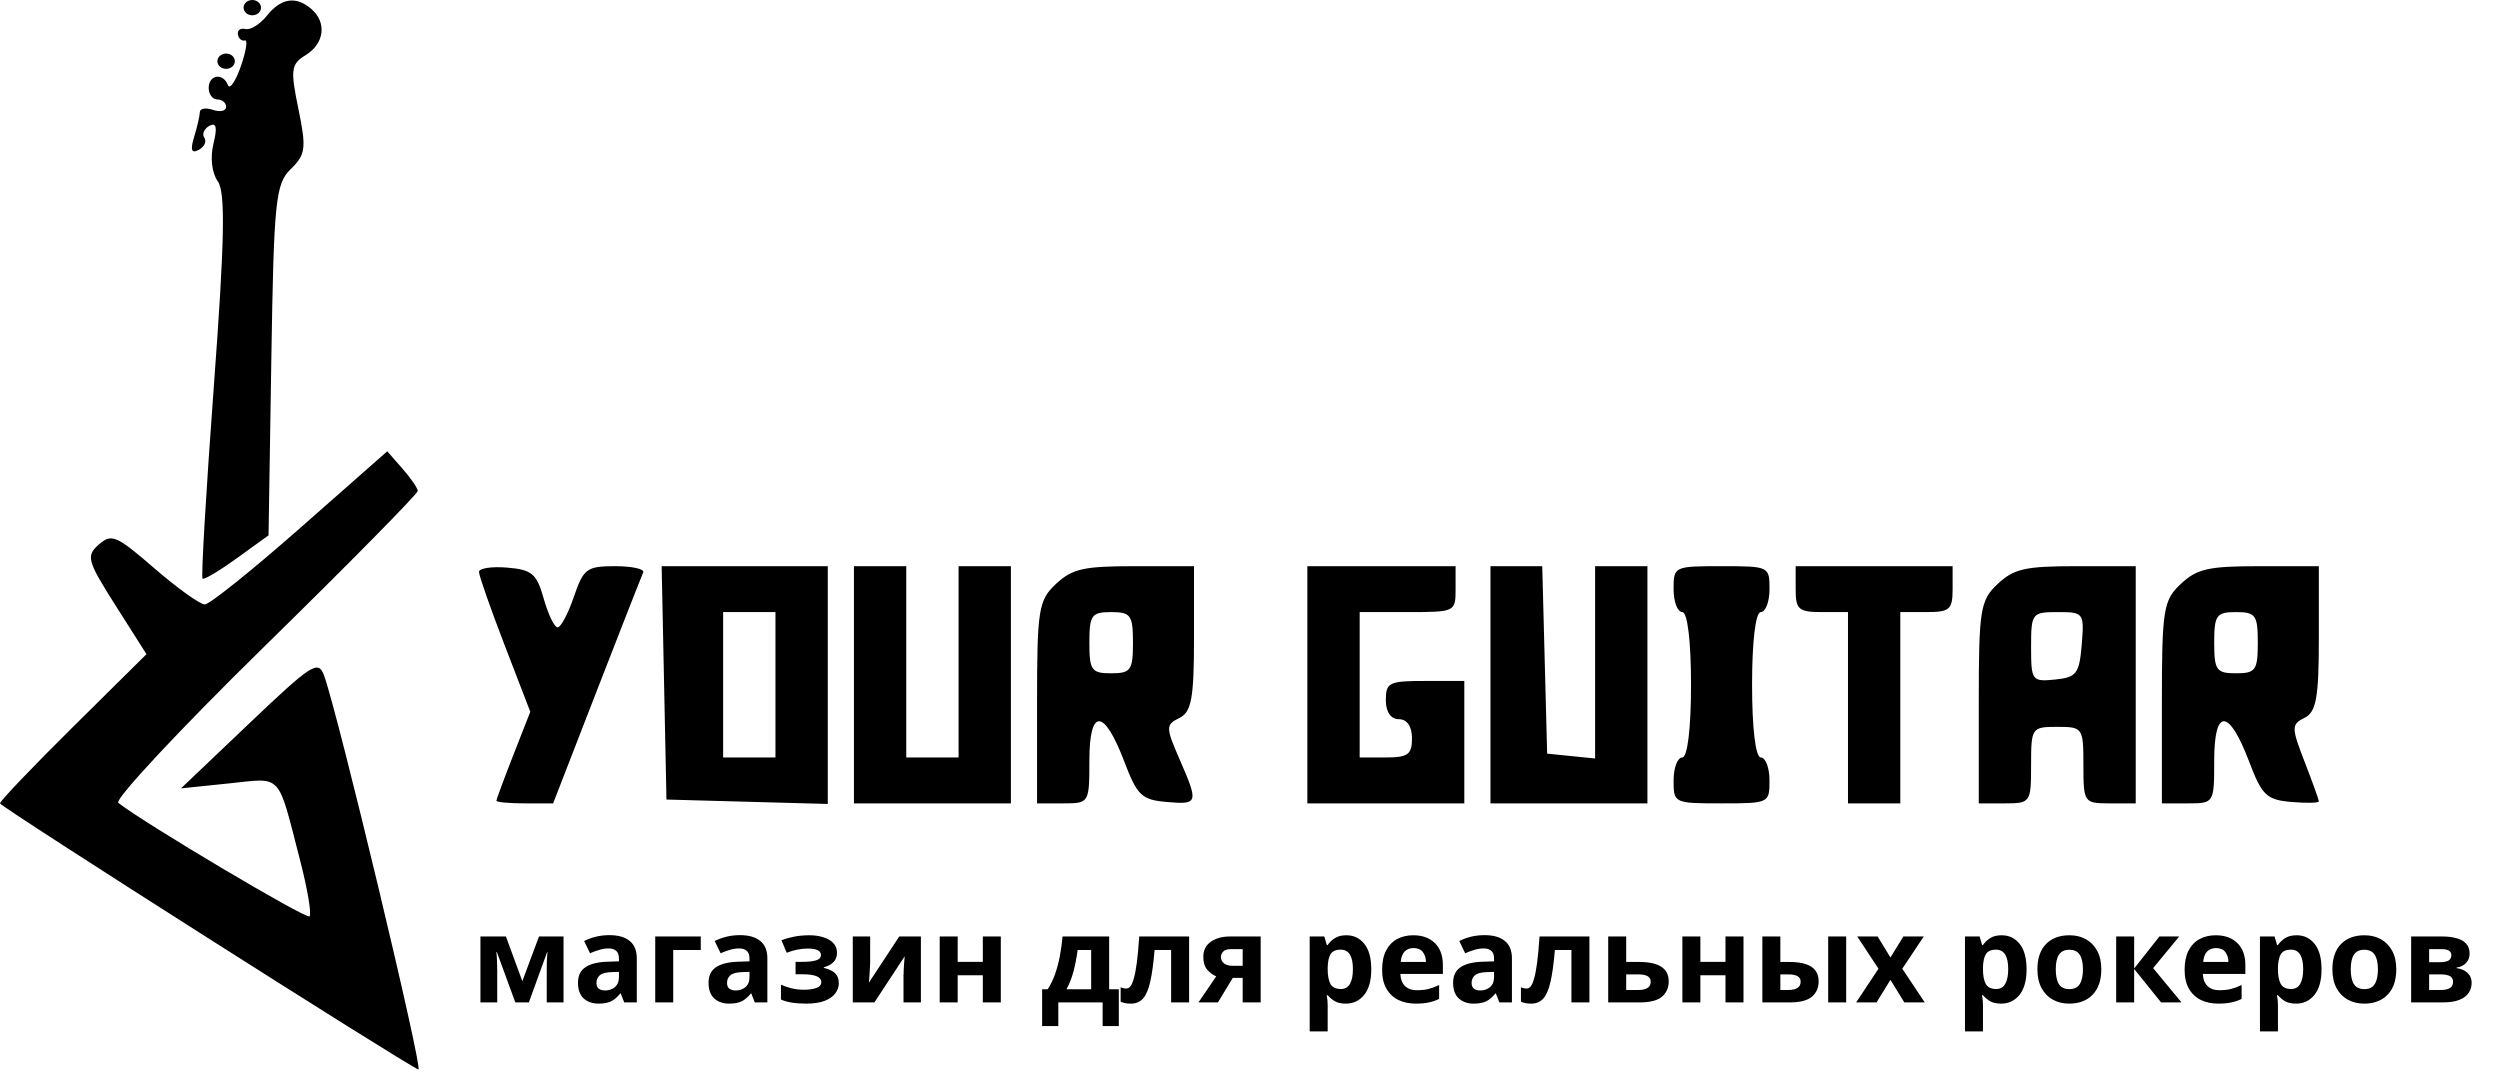 <svg width="207" height="89" viewBox="0 0 207 89" fill="none" xmlns="http://www.w3.org/2000/svg">
<path d="M46.66 77.54V83H45.27V80.32C45.27 80.053 45.273 79.793 45.28 79.54C45.293 79.287 45.31 79.053 45.33 78.84H45.3L43.79 83H42.67L41.14 78.83H41.1C41.127 79.05 41.143 79.287 41.15 79.54C41.163 79.787 41.17 80.06 41.17 80.36V83H39.78V77.54H41.89L43.25 81.24L44.63 77.54H46.66ZM50.458 77.43C51.191 77.43 51.751 77.59 52.138 77.91C52.531 78.223 52.727 78.707 52.727 79.36V83H51.688L51.398 82.26H51.358C51.124 82.553 50.877 82.767 50.617 82.9C50.358 83.033 50.001 83.1 49.547 83.1C49.061 83.1 48.657 82.96 48.337 82.68C48.017 82.393 47.858 81.957 47.858 81.37C47.858 80.79 48.061 80.363 48.468 80.09C48.874 79.81 49.484 79.657 50.297 79.63L51.248 79.6V79.36C51.248 79.073 51.171 78.863 51.017 78.73C50.871 78.597 50.664 78.53 50.398 78.53C50.131 78.53 49.871 78.57 49.617 78.65C49.364 78.723 49.111 78.817 48.858 78.93L48.367 77.92C48.661 77.767 48.984 77.647 49.337 77.56C49.697 77.473 50.071 77.43 50.458 77.43ZM50.667 80.49C50.188 80.503 49.854 80.59 49.667 80.75C49.481 80.91 49.388 81.12 49.388 81.38C49.388 81.607 49.454 81.77 49.587 81.87C49.721 81.963 49.894 82.01 50.108 82.01C50.428 82.01 50.697 81.917 50.917 81.73C51.138 81.537 51.248 81.267 51.248 80.92V80.47L50.667 80.49ZM58.023 77.54V78.66H55.743V83H54.253V77.54H58.023ZM61.268 77.43C62.001 77.43 62.561 77.59 62.948 77.91C63.341 78.223 63.538 78.707 63.538 79.36V83H62.498L62.208 82.26H62.168C61.935 82.553 61.688 82.767 61.428 82.9C61.168 83.033 60.811 83.1 60.358 83.1C59.871 83.1 59.468 82.96 59.148 82.68C58.828 82.393 58.668 81.957 58.668 81.37C58.668 80.79 58.871 80.363 59.278 80.09C59.685 79.81 60.295 79.657 61.108 79.63L62.058 79.6V79.36C62.058 79.073 61.981 78.863 61.828 78.73C61.681 78.597 61.475 78.53 61.208 78.53C60.941 78.53 60.681 78.57 60.428 78.65C60.175 78.723 59.921 78.817 59.668 78.93L59.178 77.92C59.471 77.767 59.795 77.647 60.148 77.56C60.508 77.473 60.881 77.43 61.268 77.43ZM61.478 80.49C60.998 80.503 60.665 80.59 60.478 80.75C60.291 80.91 60.198 81.12 60.198 81.38C60.198 81.607 60.265 81.77 60.398 81.87C60.531 81.963 60.705 82.01 60.918 82.01C61.238 82.01 61.508 81.917 61.728 81.73C61.948 81.537 62.058 81.267 62.058 80.92V80.47L61.478 80.49ZM67.053 77.44C67.447 77.44 67.813 77.493 68.153 77.6C68.5 77.7 68.776 77.857 68.983 78.07C69.197 78.283 69.303 78.557 69.303 78.89C69.303 79.217 69.203 79.477 69.003 79.67C68.81 79.863 68.546 80.003 68.213 80.09V80.14C68.447 80.193 68.656 80.27 68.843 80.37C69.03 80.463 69.177 80.593 69.283 80.76C69.397 80.92 69.453 81.137 69.453 81.41C69.453 81.71 69.356 81.99 69.163 82.25C68.977 82.503 68.683 82.71 68.283 82.87C67.89 83.023 67.383 83.1 66.763 83.1C65.856 83.1 65.156 82.987 64.663 82.76V81.53C64.89 81.637 65.166 81.733 65.493 81.82C65.826 81.907 66.18 81.95 66.553 81.95C66.96 81.95 67.303 81.903 67.583 81.81C67.863 81.717 68.003 81.553 68.003 81.32C68.003 80.887 67.487 80.67 66.453 80.67H65.873V79.64H66.423C66.916 79.64 67.296 79.6 67.563 79.52C67.837 79.44 67.973 79.29 67.973 79.07C67.973 78.897 67.886 78.767 67.713 78.68C67.54 78.587 67.257 78.54 66.863 78.54C66.603 78.54 66.32 78.57 66.013 78.63C65.707 78.69 65.416 78.777 65.143 78.89L64.703 77.85C65.016 77.73 65.36 77.633 65.733 77.56C66.106 77.48 66.546 77.44 67.053 77.44ZM72.05 79.7C72.05 79.813 72.043 79.953 72.03 80.12C72.023 80.287 72.013 80.457 72 80.63C71.993 80.803 71.983 80.957 71.97 81.09C71.957 81.223 71.947 81.317 71.94 81.37L74.46 77.54H76.25V83H74.81V80.82C74.81 80.64 74.817 80.443 74.83 80.23C74.843 80.01 74.857 79.807 74.87 79.62C74.89 79.427 74.903 79.28 74.91 79.18L72.4 83H70.61V77.54H72.05V79.7ZM79.297 77.54V79.64H81.377V77.54H82.867V83H81.377V80.75H79.297V83H77.807V77.54H79.297ZM91.838 77.54V81.91H92.638V84.96H91.298V83H87.628V84.96H86.288V81.91H86.748C86.988 81.543 87.192 81.127 87.358 80.66C87.525 80.187 87.658 79.683 87.758 79.15C87.858 78.617 87.932 78.08 87.978 77.54H91.838ZM89.228 78.66C89.148 79.267 89.038 79.843 88.898 80.39C88.758 80.93 88.562 81.437 88.308 81.91H90.348V78.66H89.228ZM98.459 83H96.969V78.66H95.599C95.512 79.727 95.396 80.587 95.249 81.24C95.109 81.887 94.912 82.36 94.659 82.66C94.406 82.953 94.066 83.1 93.639 83.1C93.292 83.1 93.009 83.047 92.789 82.94V81.75C92.942 81.817 93.102 81.85 93.269 81.85C93.389 81.85 93.499 81.79 93.599 81.67C93.699 81.55 93.792 81.333 93.879 81.02C93.972 80.707 94.056 80.27 94.129 79.71C94.202 79.143 94.269 78.42 94.329 77.54H98.459V83ZM100.844 83H99.234L100.704 80.84C100.424 80.727 100.174 80.543 99.954 80.29C99.741 80.03 99.634 79.677 99.634 79.23C99.634 78.683 99.841 78.267 100.254 77.98C100.668 77.687 101.198 77.54 101.844 77.54H104.384V83H102.894V80.97H102.074L100.844 83ZM101.094 79.24C101.094 79.467 101.184 79.647 101.364 79.78C101.544 79.907 101.778 79.97 102.064 79.97H102.894V78.59H101.874C101.608 78.59 101.411 78.657 101.284 78.79C101.158 78.917 101.094 79.067 101.094 79.24ZM111.482 77.44C112.095 77.44 112.592 77.68 112.972 78.16C113.352 78.633 113.542 79.333 113.542 80.26C113.542 81.187 113.345 81.893 112.952 82.38C112.559 82.86 112.055 83.1 111.442 83.1C111.049 83.1 110.735 83.03 110.502 82.89C110.269 82.743 110.079 82.58 109.932 82.4H109.852C109.905 82.68 109.932 82.947 109.932 83.2V85.4H108.442V77.54H109.652L109.862 78.25H109.932C110.079 78.03 110.275 77.84 110.522 77.68C110.769 77.52 111.089 77.44 111.482 77.44ZM111.002 78.63C110.615 78.63 110.342 78.75 110.182 78.99C110.029 79.23 109.945 79.597 109.932 80.09V80.25C109.932 80.777 110.009 81.183 110.162 81.47C110.322 81.75 110.609 81.89 111.022 81.89C111.362 81.89 111.612 81.75 111.772 81.47C111.939 81.183 112.022 80.773 112.022 80.24C112.022 79.167 111.682 78.63 111.002 78.63ZM117.02 77.44C117.774 77.44 118.37 77.657 118.81 78.09C119.25 78.517 119.47 79.127 119.47 79.92V80.64H115.95C115.964 81.06 116.087 81.39 116.32 81.63C116.56 81.87 116.89 81.99 117.31 81.99C117.664 81.99 117.984 81.957 118.27 81.89C118.557 81.817 118.854 81.707 119.16 81.56V82.71C118.894 82.843 118.61 82.94 118.31 83C118.017 83.067 117.66 83.1 117.24 83.1C116.694 83.1 116.21 83 115.79 82.8C115.37 82.593 115.04 82.283 114.8 81.87C114.56 81.457 114.44 80.937 114.44 80.31C114.44 79.67 114.547 79.14 114.76 78.72C114.98 78.293 115.284 77.973 115.67 77.76C116.057 77.547 116.507 77.44 117.02 77.44ZM117.03 78.5C116.744 78.5 116.504 78.593 116.31 78.78C116.124 78.967 116.014 79.257 115.98 79.65H118.07C118.064 79.317 117.977 79.043 117.81 78.83C117.644 78.61 117.384 78.5 117.03 78.5ZM122.918 77.43C123.652 77.43 124.212 77.59 124.598 77.91C124.992 78.223 125.188 78.707 125.188 79.36V83H124.148L123.858 82.26H123.818C123.585 82.553 123.338 82.767 123.078 82.9C122.818 83.033 122.462 83.1 122.008 83.1C121.522 83.1 121.118 82.96 120.798 82.68C120.478 82.393 120.318 81.957 120.318 81.37C120.318 80.79 120.522 80.363 120.928 80.09C121.335 79.81 121.945 79.657 122.758 79.63L123.708 79.6V79.36C123.708 79.073 123.632 78.863 123.478 78.73C123.332 78.597 123.125 78.53 122.858 78.53C122.592 78.53 122.332 78.57 122.078 78.65C121.825 78.723 121.572 78.817 121.318 78.93L120.828 77.92C121.122 77.767 121.445 77.647 121.798 77.56C122.158 77.473 122.532 77.43 122.918 77.43ZM123.128 80.49C122.648 80.503 122.315 80.59 122.128 80.75C121.942 80.91 121.848 81.12 121.848 81.38C121.848 81.607 121.915 81.77 122.048 81.87C122.182 81.963 122.355 82.01 122.568 82.01C122.888 82.01 123.158 81.917 123.378 81.73C123.598 81.537 123.708 81.267 123.708 80.92V80.47L123.128 80.49ZM131.604 83H130.114V78.66H128.744C128.657 79.727 128.54 80.587 128.394 81.24C128.254 81.887 128.057 82.36 127.804 82.66C127.55 82.953 127.21 83.1 126.784 83.1C126.437 83.1 126.154 83.047 125.934 82.94V81.75C126.087 81.817 126.247 81.85 126.414 81.85C126.534 81.85 126.644 81.79 126.744 81.67C126.844 81.55 126.937 81.333 127.024 81.02C127.117 80.707 127.2 80.27 127.274 79.71C127.347 79.143 127.414 78.42 127.474 77.54H131.604V83ZM135.699 79.65C136.539 79.65 137.159 79.783 137.559 80.05C137.966 80.317 138.169 80.72 138.169 81.26C138.169 81.787 137.982 82.21 137.609 82.53C137.236 82.843 136.619 83 135.759 83H133.159V77.54H134.649V79.65H135.699ZM136.679 81.28C136.679 80.88 136.342 80.68 135.669 80.68H134.649V81.97H135.689C135.982 81.97 136.219 81.917 136.399 81.81C136.586 81.703 136.679 81.527 136.679 81.28ZM140.791 77.54V79.64H142.871V77.54H144.361V83H142.871V80.75H140.791V83H139.301V77.54H140.791ZM145.923 83V77.54H147.413V79.65H148.133C148.966 79.65 149.583 79.783 149.983 80.05C150.383 80.317 150.583 80.72 150.583 81.26C150.583 81.787 150.396 82.21 150.023 82.53C149.649 82.843 149.036 83 148.183 83H145.923ZM151.373 83V77.54H152.863V83H151.373ZM148.103 81.97C148.396 81.97 148.633 81.917 148.813 81.81C148.999 81.703 149.093 81.527 149.093 81.28C149.093 80.88 148.756 80.68 148.083 80.68H147.413V81.97H148.103ZM155.539 80.21L153.779 77.54H155.469L156.529 79.28L157.599 77.54H159.289L157.509 80.21L159.369 83H157.679L156.529 81.13L155.379 83H153.689L155.539 80.21ZM165.74 77.44C166.353 77.44 166.85 77.68 167.23 78.16C167.61 78.633 167.8 79.333 167.8 80.26C167.8 81.187 167.603 81.893 167.21 82.38C166.817 82.86 166.313 83.1 165.7 83.1C165.307 83.1 164.993 83.03 164.76 82.89C164.527 82.743 164.337 82.58 164.19 82.4H164.11C164.163 82.68 164.19 82.947 164.19 83.2V85.4H162.7V77.54H163.91L164.12 78.25H164.19C164.337 78.03 164.533 77.84 164.78 77.68C165.027 77.52 165.347 77.44 165.74 77.44ZM165.26 78.63C164.873 78.63 164.6 78.75 164.44 78.99C164.287 79.23 164.203 79.597 164.19 80.09V80.25C164.19 80.777 164.267 81.183 164.42 81.47C164.58 81.75 164.867 81.89 165.28 81.89C165.62 81.89 165.87 81.75 166.03 81.47C166.197 81.183 166.28 80.773 166.28 80.24C166.28 79.167 165.94 78.63 165.26 78.63ZM173.988 80.26C173.988 81.167 173.748 81.867 173.268 82.36C172.795 82.853 172.148 83.1 171.328 83.1C170.821 83.1 170.368 82.99 169.968 82.77C169.575 82.55 169.265 82.23 169.038 81.81C168.811 81.383 168.698 80.867 168.698 80.26C168.698 79.353 168.935 78.657 169.408 78.17C169.881 77.683 170.531 77.44 171.358 77.44C171.871 77.44 172.325 77.55 172.718 77.77C173.111 77.99 173.421 78.31 173.648 78.73C173.875 79.143 173.988 79.653 173.988 80.26ZM170.218 80.26C170.218 80.8 170.305 81.21 170.478 81.49C170.658 81.763 170.948 81.9 171.348 81.9C171.741 81.9 172.025 81.763 172.198 81.49C172.378 81.21 172.468 80.8 172.468 80.26C172.468 79.72 172.378 79.317 172.198 79.05C172.025 78.777 171.738 78.64 171.338 78.64C170.945 78.64 170.658 78.777 170.478 79.05C170.305 79.317 170.218 79.72 170.218 80.26ZM178.799 77.54H180.439L178.279 80.16L180.629 83H178.939L176.709 80.23V83H175.219V77.54H176.709V80.19L178.799 77.54ZM183.466 77.44C184.219 77.44 184.816 77.657 185.256 78.09C185.696 78.517 185.916 79.127 185.916 79.92V80.64H182.396C182.409 81.06 182.532 81.39 182.766 81.63C183.006 81.87 183.336 81.99 183.756 81.99C184.109 81.99 184.429 81.957 184.716 81.89C185.002 81.817 185.299 81.707 185.606 81.56V82.71C185.339 82.843 185.056 82.94 184.756 83C184.462 83.067 184.106 83.1 183.686 83.1C183.139 83.1 182.656 83 182.236 82.8C181.816 82.593 181.486 82.283 181.246 81.87C181.006 81.457 180.886 80.937 180.886 80.31C180.886 79.67 180.992 79.14 181.206 78.72C181.426 78.293 181.729 77.973 182.116 77.76C182.502 77.547 182.952 77.44 183.466 77.44ZM183.476 78.5C183.189 78.5 182.949 78.593 182.756 78.78C182.569 78.967 182.459 79.257 182.426 79.65H184.516C184.509 79.317 184.422 79.043 184.256 78.83C184.089 78.61 183.829 78.5 183.476 78.5ZM190.164 77.44C190.777 77.44 191.274 77.68 191.654 78.16C192.034 78.633 192.224 79.333 192.224 80.26C192.224 81.187 192.027 81.893 191.634 82.38C191.24 82.86 190.737 83.1 190.124 83.1C189.73 83.1 189.417 83.03 189.184 82.89C188.95 82.743 188.76 82.58 188.614 82.4H188.534C188.587 82.68 188.614 82.947 188.614 83.2V85.4H187.124V77.54H188.334L188.544 78.25H188.614C188.76 78.03 188.957 77.84 189.204 77.68C189.45 77.52 189.77 77.44 190.164 77.44ZM189.684 78.63C189.297 78.63 189.024 78.75 188.864 78.99C188.71 79.23 188.627 79.597 188.614 80.09V80.25C188.614 80.777 188.69 81.183 188.844 81.47C189.004 81.75 189.29 81.89 189.704 81.89C190.044 81.89 190.294 81.75 190.454 81.47C190.62 81.183 190.704 80.773 190.704 80.24C190.704 79.167 190.364 78.63 189.684 78.63ZM198.412 80.26C198.412 81.167 198.172 81.867 197.692 82.36C197.219 82.853 196.572 83.1 195.752 83.1C195.245 83.1 194.792 82.99 194.392 82.77C193.999 82.55 193.689 82.23 193.462 81.81C193.235 81.383 193.122 80.867 193.122 80.26C193.122 79.353 193.359 78.657 193.832 78.17C194.305 77.683 194.955 77.44 195.782 77.44C196.295 77.44 196.749 77.55 197.142 77.77C197.535 77.99 197.845 78.31 198.072 78.73C198.299 79.143 198.412 79.653 198.412 80.26ZM194.642 80.26C194.642 80.8 194.729 81.21 194.902 81.49C195.082 81.763 195.372 81.9 195.772 81.9C196.165 81.9 196.449 81.763 196.622 81.49C196.802 81.21 196.892 80.8 196.892 80.26C196.892 79.72 196.802 79.317 196.622 79.05C196.449 78.777 196.162 78.64 195.762 78.64C195.369 78.64 195.082 78.777 194.902 79.05C194.729 79.317 194.642 79.72 194.642 80.26ZM204.483 78.97C204.483 79.263 204.39 79.513 204.203 79.72C204.023 79.927 203.753 80.06 203.393 80.12V80.16C203.773 80.207 204.077 80.337 204.303 80.55C204.537 80.763 204.653 81.037 204.653 81.37C204.653 81.683 204.57 81.963 204.403 82.21C204.243 82.457 203.987 82.65 203.633 82.79C203.28 82.93 202.817 83 202.243 83H199.643V77.54H202.243C202.67 77.54 203.05 77.587 203.383 77.68C203.723 77.767 203.99 77.913 204.183 78.12C204.383 78.327 204.483 78.61 204.483 78.97ZM202.973 79.09C202.973 78.757 202.71 78.59 202.183 78.59H201.133V79.67H202.013C202.327 79.67 202.563 79.627 202.723 79.54C202.89 79.447 202.973 79.297 202.973 79.09ZM203.113 81.29C203.113 81.077 203.03 80.923 202.863 80.83C202.697 80.73 202.447 80.68 202.113 80.68H201.133V81.97H202.143C202.423 81.97 202.653 81.92 202.833 81.82C203.02 81.713 203.113 81.537 203.113 81.29Z" fill="black"/>
<path fill-rule="evenodd" clip-rule="evenodd" d="M20.167 0.634C20.167 0.982 20.492 1.267 20.889 1.267C21.286 1.267 21.611 0.982 21.611 0.634C21.611 0.285 21.286 0 20.889 0C20.492 0 20.167 0.285 20.167 0.634ZM22.104 1.294C21.536 2.005 20.738 2.504 20.33 2.402C19.923 2.3 19.638 2.502 19.697 2.851C19.757 3.199 20.016 3.423 20.272 3.348C20.528 3.273 20.38 4.236 19.942 5.488C19.504 6.741 19.023 7.443 18.874 7.05C18.476 6.001 17.279 6.178 17.279 7.285C17.279 7.808 17.604 8.236 18.001 8.236C18.398 8.236 18.723 8.512 18.723 8.85C18.723 9.187 18.235 9.299 17.64 9.099C17.044 8.898 16.552 8.978 16.547 9.277C16.542 9.575 16.328 10.506 16.072 11.344C15.743 12.423 15.855 12.734 16.455 12.409C16.921 12.156 17.129 11.704 16.918 11.403C16.706 11.103 16.898 10.659 17.344 10.418C17.912 10.11 18.011 10.554 17.673 11.904C17.393 13.024 17.543 14.326 18.032 15.014C18.679 15.922 18.604 19.862 17.708 31.954C17.066 40.62 16.643 47.801 16.77 47.912C16.895 48.022 18.176 47.26 19.616 46.218L22.235 44.325L22.465 29.83C22.673 16.601 22.814 15.218 24.076 13.996C25.309 12.801 25.378 12.264 24.709 9.024C24.034 5.757 24.095 5.309 25.312 4.561C26.853 3.614 27.075 1.88 25.798 0.76C24.53 -0.353 23.273 -0.172 22.104 1.294ZM18.001 5.068C18.001 5.417 18.326 5.702 18.723 5.702C19.12 5.702 19.445 5.417 19.445 5.068C19.445 4.72 19.12 4.435 18.723 4.435C18.326 4.435 18.001 4.72 18.001 5.068ZM24.865 43.708C20.906 47.194 17.347 50.048 16.956 50.048C16.565 50.048 14.69 48.704 12.79 47.062C9.617 44.319 9.241 44.159 8.175 45.094C7.109 46.029 7.223 46.441 9.572 50.139L12.128 54.166L6.048 60.184C2.704 63.494 -0.018 66.345 8.92543e-05 66.519C0.029 66.807 33.565 88.137 34.644 88.554C35.082 88.723 27.945 58.923 26.828 55.921C26.348 54.628 25.824 54.965 20.645 59.892L14.988 65.276L18.944 64.868C23.431 64.405 22.945 63.883 24.84 71.205C25.462 73.608 25.816 75.711 25.626 75.877C25.346 76.123 12.046 68.227 9.796 66.479C9.453 66.213 14.895 60.387 21.889 53.532C28.884 46.678 34.599 40.88 34.591 40.648C34.582 40.418 34.009 39.585 33.319 38.798L32.064 37.367L24.865 43.708ZM39.66 47.355C39.66 47.66 40.616 50.391 41.784 53.422L43.908 58.935L42.506 62.51C41.735 64.475 41.104 66.182 41.104 66.302C41.104 66.421 42.161 66.519 43.452 66.519H45.799L49.408 57.218C51.393 52.103 53.126 47.684 53.258 47.398C53.39 47.113 52.347 46.88 50.94 46.88C48.581 46.88 48.315 47.077 47.517 49.414C47.041 50.808 46.435 51.948 46.171 51.948C45.907 51.948 45.39 50.88 45.022 49.573C44.439 47.502 44.052 47.172 42.007 46.999C40.717 46.889 39.66 47.049 39.66 47.355ZM54.984 56.541L55.183 66.202L61.861 66.385L68.54 66.567V56.724V46.88H61.662H54.785L54.984 56.541ZM70.706 56.7V66.519H77.204H83.702V56.7V46.88H81.536H79.37V54.799V62.718H77.204H75.038V54.799V46.88H72.872H70.706V56.7ZM87.437 48.346C85.99 49.699 85.868 50.462 85.868 58.166V66.519H88.034C90.181 66.519 90.2 66.49 90.2 62.982C90.2 58.597 91.412 58.636 93.098 63.074C94.155 65.858 94.538 66.224 96.575 66.401C99.228 66.631 99.261 66.524 97.652 62.828C96.518 60.222 96.518 60.006 97.652 59.449C98.653 58.958 98.864 57.813 98.864 52.867V46.88H93.935C89.717 46.88 88.781 47.092 87.437 48.346ZM108.249 56.7V66.519H114.747H121.245V61.451V56.383H117.996C115.012 56.383 114.747 56.512 114.747 57.967C114.747 58.953 115.157 59.55 115.83 59.55C116.504 59.55 116.913 60.148 116.913 61.134C116.913 62.472 116.576 62.718 114.747 62.718H112.581V56.7V50.681H116.552C120.483 50.681 120.523 50.662 120.523 48.781V46.88H114.386H108.249V56.7ZM123.411 56.7V66.519H129.909H136.407V56.7V46.88H134.241H132.075V54.841V62.802L130.089 62.602L128.104 62.401L127.901 54.641L127.698 46.88H125.555H123.411V56.7ZM138.573 48.781C138.573 49.826 138.898 50.681 139.295 50.681C139.725 50.681 140.017 53.11 140.017 56.7C140.017 60.29 139.725 62.718 139.295 62.718C138.898 62.718 138.573 63.573 138.573 64.619C138.573 66.5 138.613 66.519 142.544 66.519C146.474 66.519 146.515 66.5 146.515 64.619C146.515 63.573 146.19 62.718 145.793 62.718C145.362 62.718 145.071 60.29 145.071 56.7C145.071 53.11 145.362 50.681 145.793 50.681C146.19 50.681 146.515 49.826 146.515 48.781C146.515 46.899 146.474 46.88 142.544 46.88C138.613 46.88 138.573 46.899 138.573 48.781ZM148.681 48.781C148.681 50.47 148.921 50.681 150.847 50.681H153.013V58.6V66.519H155.179H157.345V58.6V50.681H159.511C161.436 50.681 161.676 50.47 161.676 48.781V46.88H155.179H148.681V48.781ZM165.412 48.346C163.964 49.699 163.842 50.462 163.842 58.166V66.519H166.008C168.126 66.519 168.174 66.449 168.174 63.352C168.174 60.254 168.223 60.184 170.34 60.184C172.458 60.184 172.506 60.254 172.506 63.352C172.506 66.449 172.555 66.519 174.672 66.519H176.838V56.7V46.88H171.91C167.692 46.88 166.756 47.092 165.412 48.346ZM180.574 48.346C179.126 49.699 179.004 50.462 179.004 58.166V66.519H181.17C183.318 66.519 183.336 66.49 183.336 62.982C183.336 58.597 184.549 58.636 186.234 63.074C187.292 65.858 187.675 66.224 189.711 66.401C190.97 66.51 192 66.489 192 66.355C192 66.221 191.467 64.74 190.817 63.064C189.72 60.24 189.72 59.974 190.817 59.435C191.783 58.961 192 57.756 192 52.867V46.88H187.072C182.854 46.88 181.917 47.092 180.574 48.346ZM64.208 56.7V62.718H62.042H59.876V56.7V50.681H62.042H64.208V56.7ZM93.809 53.215C93.809 55.496 93.629 55.749 92.005 55.749C90.38 55.749 90.2 55.496 90.2 53.215C90.2 50.935 90.38 50.681 92.005 50.681C93.629 50.681 93.809 50.935 93.809 53.215ZM172.367 53.374C172.168 55.783 171.937 56.087 170.16 56.266C168.25 56.46 168.174 56.356 168.174 53.574C168.174 50.77 168.242 50.681 170.382 50.681C172.532 50.681 172.584 50.751 172.367 53.374ZM186.946 53.215C186.946 55.496 186.766 55.749 185.141 55.749C183.517 55.749 183.336 55.496 183.336 53.215C183.336 50.935 183.517 50.681 185.141 50.681C186.766 50.681 186.946 50.935 186.946 53.215Z" fill="black"/>
</svg>
